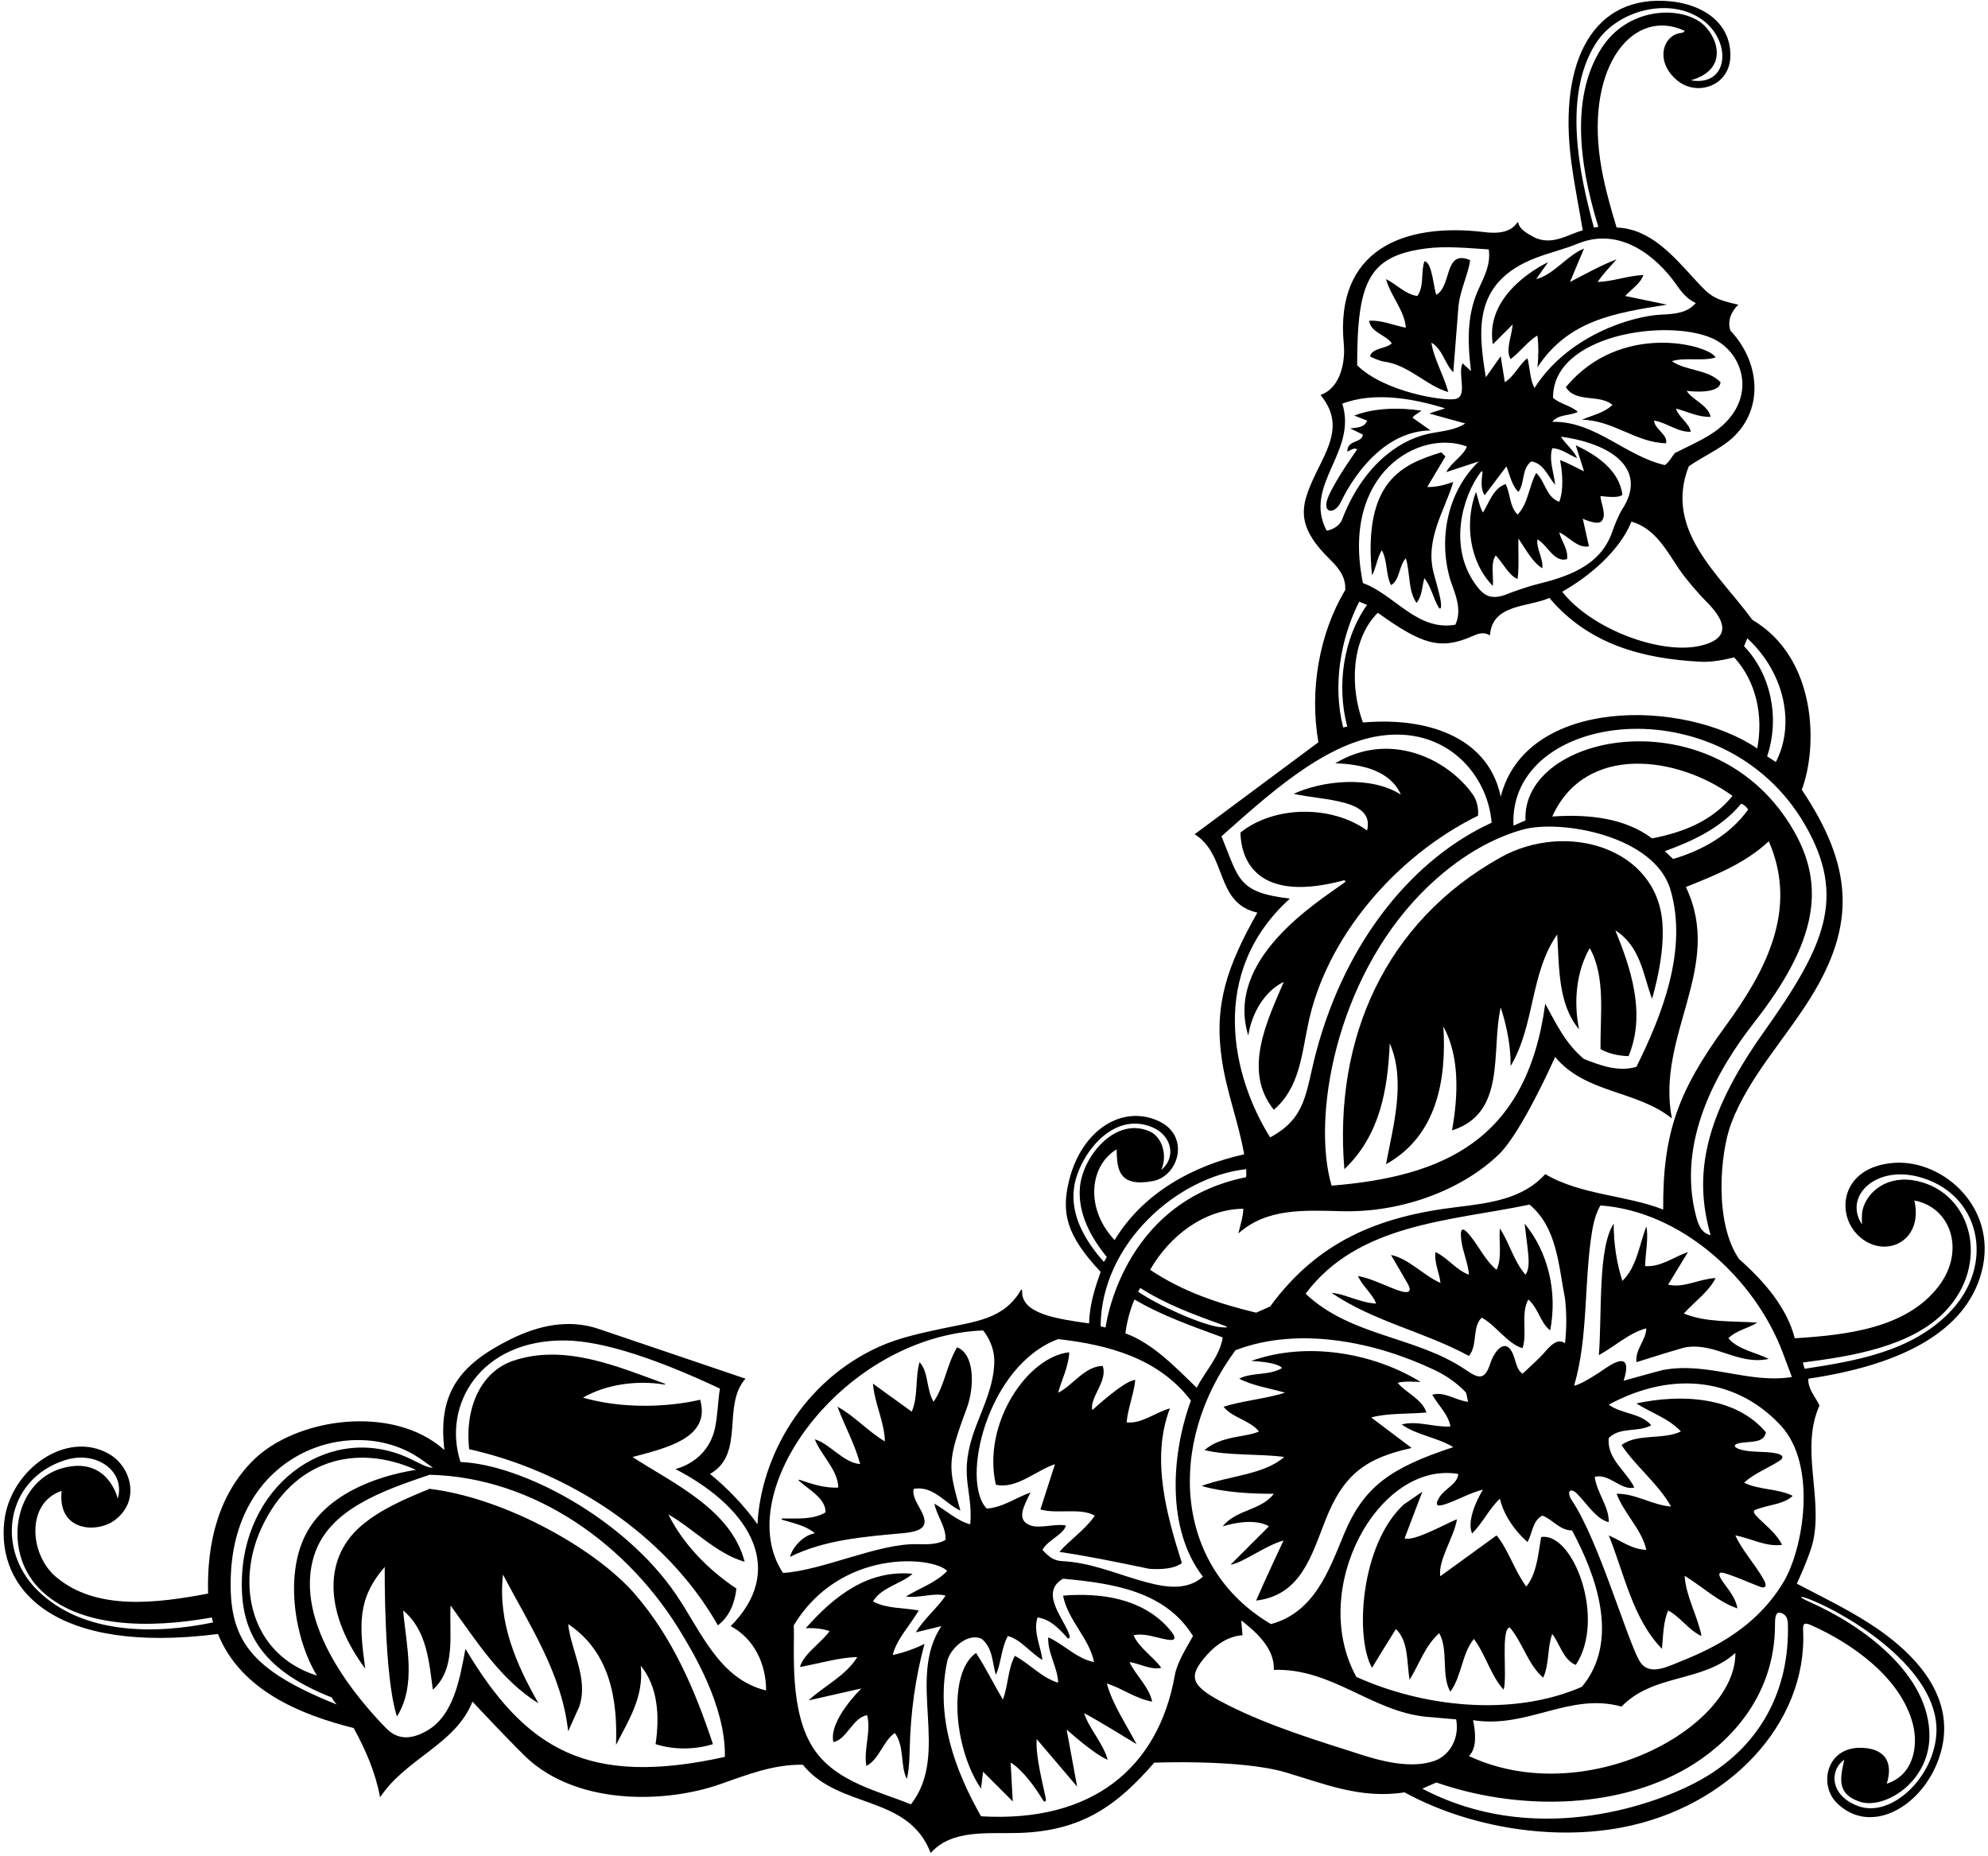 <?xml version="1.0" encoding="UTF-8"?>
<svg xmlns="http://www.w3.org/2000/svg" xmlns:xlink="http://www.w3.org/1999/xlink" width="482pt" height="450pt" viewBox="0 0 482 450" version="1.1">
<g id="surface1">
<path style=" stroke:none;fill-rule:nonzero;fill:rgb(0%,0%,0%);fill-opacity:1;" d="M 399.152 322.066 C 399.051 325.066 396.449 327.066 396.75 330.266 C 399.852 329.266 407.891 326.777 408.766 326.645 C 416.027 325.512 421.445 331.074 428.852 329.469 C 425.652 327.867 421.449 327.266 419.051 324.469 C 421.051 322.469 423.949 322.066 426.051 320.668 C 419.949 320.266 413.551 320.668 408.25 318.469 C 410.449 315.969 414.449 313.066 415.949 309.867 C 411.949 310.066 408.25 312.367 404.449 311.469 L 409.25 303.566 C 405.75 304.766 402.652 307.266 398.852 306.969 C 398.949 304.066 399.75 299.668 399.152 297.367 C 397.449 301.867 396.852 307.168 393.352 310.566 C 391.949 306.168 391.25 301.566 391.25 296.668 C 387.363 302.668 388.449 318.266 387.652 328.566 C 391.449 326.469 395.152 323.066 399.152 322.066 "/>
<path style=" stroke:none;fill-rule:nonzero;fill:rgb(0%,0%,0%);fill-opacity:1;" d="M 373.652 372.668 C 372.949 376.867 372.551 381.668 370.051 384.668 C 367.152 380.766 365.75 375.766 362.852 372.266 L 349.199 382.168 C 348.613 378.336 352.551 372.668 353.25 368.367 C 351.152 369.066 342.852 373.867 340.551 372.969 L 344.852 361.668 L 340.352 364.766 C 329.852 374.469 328.449 397 332.652 404.367 C 332.652 404.367 335.949 398.918 338.449 394.969 C 341.551 397.969 341.051 402.969 341.75 407.266 C 344.152 403.469 345.449 399.066 348.949 395.969 C 351.25 400.066 349.352 406.266 351.652 410.168 C 354.449 406.266 354.449 400.867 357.352 397.367 C 360.25 401.266 361.449 406.266 364.551 409.668 C 365.531 406.836 363.777 394.867 366.051 394.566 C 369.25 398.367 370.449 403.566 374.152 406.766 C 375.652 403.566 375.152 399.266 376.352 396.168 C 378.25 398.668 379.051 402.469 382.051 403.668 C 389.453 392.566 381.438 371.371 373.652 372.668 "/>
<path style=" stroke:none;fill-rule:nonzero;fill:rgb(0%,0%,0%);fill-opacity:1;" d="M 311.363 353.25 C 306.449 357.586 298.051 357.766 291.352 360.266 C 291.352 360.266 296.949 362.25 308.852 362.168 C 305.75 366.266 299.781 365.918 296.449 370.066 C 304.449 367.668 307.652 370.066 307.652 370.066 L 298.352 379.367 C 301.199 379 306.797 374.703 311.199 373.5 C 311.199 373.5 306.551 383.367 304.551 388.066 C 315.348 386.801 317.938 377.277 321.324 368.652 C 325.781 357.297 331.254 353.512 342.25 351.066 L 332.449 343.668 C 336.551 342.566 341.352 342.867 345.852 342.469 C 344.75 339.168 340.949 337.766 338.852 335.266 C 340.551 334.766 343.852 335.066 344.449 335.066 C 332.949 327.969 316.75 325.168 303.352 329.969 C 303.352 329.969 309.531 330.168 310.852 331.668 C 307.852 333.566 303.449 332.668 300.449 334.266 C 303.949 336.066 307.852 336.566 311.551 337.668 C 306.75 339.168 301.449 339.566 296.652 341.066 C 298.75 343.766 302.949 344.266 305.25 347.066 C 301.949 348.566 296.199 348.004 292.051 351.566 C 297.453 352.988 305.773 352.445 311.363 353.25 "/>
<path style=" stroke:none;fill-rule:nonzero;fill:rgb(0%,0%,0%);fill-opacity:1;" d="M 370.352 302.367 C 370.551 304.469 371.051 307.469 369.852 309.066 C 366.949 305.668 365.949 301.266 363.652 297.867 C 363.352 300.867 364.25 304.969 362.852 307.867 C 360.262 305.777 358.789 302.574 356.625 299.824 C 354.77 297.473 353.898 297.359 354.285 300.594 C 354.637 303.543 355.992 306.367 356.152 309.066 C 352.949 307.867 351.152 305.066 348.051 303.566 C 347.652 306.066 349.051 308.766 349.25 311.066 C 345.051 309.168 341.551 305.168 337.25 304.266 C 337.25 304.266 341.199 311.004 341.449 311.5 C 342.328 313.238 341.52 313.742 338.871 312.812 C 335.66 311.684 332.688 310.023 329.25 309.367 C 330.25 311.766 332.852 313.766 333.652 316.066 C 329.75 315.867 325.652 313.566 322.852 313.469 C 333.152 320.469 345.352 322.867 356.152 328.766 C 358.352 326.066 356.852 321.766 359.25 319.469 C 362.75 321.367 365.551 325.867 369.152 326.867 C 370.352 323.266 368.652 318.469 370.551 315.066 C 373.051 317.266 373.352 320.566 375.852 322.566 C 377.652 313.168 375.352 303.566 369.652 296.668 L 370.352 302.367 "/>
<path style=" stroke:none;fill-rule:nonzero;fill:rgb(0%,0%,0%);fill-opacity:1;" d="M 255.781 355 L 252.25 365.969 C 256.352 367.168 261.852 365.469 265.449 367.469 C 263.152 370.867 259.352 373.367 256.852 376.266 C 264.25 377.367 271.449 378.867 278.652 380.367 C 281.551 380.566 284.75 380.367 286.551 378.969 C 282.949 367.566 278.949 353.668 283.652 341.469 C 280.051 342.469 276.75 345.266 273.152 344.867 C 273.426 341.57 274.992 337.668 275.246 334.566 C 272.613 334.668 264.84 341.887 264.84 341.887 C 264.113 338.836 268.652 334.867 267.352 331.168 C 262.949 331.266 260.051 335.969 256.551 337.668 C 257.449 334.367 259.051 331.469 259.25 327.867 C 249.059 328.922 238.078 345.258 241.449 359.969 C 246.352 361.168 251.383 356.402 255.781 355 "/>
<path style=" stroke:none;fill-rule:nonzero;fill:rgb(0%,0%,0%);fill-opacity:1;" d="M 104.152 360.969 C 98.656 363.242 92.203 365.875 87.391 370.102 C 77.805 378.516 79.273 392.078 88.551 404.566 C 87.117 394.012 86.559 387.617 93.281 379.918 C 93.281 379.918 93.031 406.5 96.25 416.168 C 101.051 408.469 98.453 398.867 97.75 390.469 C 103.652 395.367 104.051 403.367 104.949 409.668 C 110.652 404.566 108.852 396.168 109.25 389.266 C 115.449 397.766 121.352 407.266 130.551 412.969 C 125.25 403.668 120.652 393.367 121.949 381.766 C 128.352 393.969 136.25 405.766 137.75 419.766 L 140.449 413.766 C 142.75 406.969 138.449 400.266 137.75 393.766 C 148.152 400.668 149.75 412.566 149.352 423.066 C 152.352 417.168 156.152 411.469 155.352 403.867 C 159.551 408.969 159.949 416.168 158.949 422.867 C 163.25 424.266 168.449 424.266 172.852 422.867 C 168.582 409.973 163.164 397.148 153.941 386.492 C 144.633 375.738 122.832 363.273 104.152 360.969 "/>
<path style=" stroke:none;fill-rule:nonzero;fill:rgb(0%,0%,0%);fill-opacity:1;" d="M 223.324 366.273 C 222.383 364.504 221.094 362.621 221.551 360.969 C 226.352 360.168 229.051 364.469 232.852 366.266 C 229.949 355.75 229.484 354.598 234.348 341.578 C 236.445 335.949 236.176 328.168 232.051 326.668 C 229.551 330.766 229.051 335.969 226.352 339.867 C 224.551 336.867 225.152 332.566 222.949 330.266 C 221.852 334.066 222.652 338.668 221.051 342.266 L 211.652 335.469 C 212.051 340.367 214.449 344.766 214.551 349.469 C 210.551 347.168 207.152 343.266 203.051 341.066 C 204.75 345.668 207.25 350.066 208.551 354.969 C 204.449 354.668 201.152 349.969 197.551 348.969 C 199.152 352.969 203.152 356.367 203.25 360.668 C 200.086 360.852 196.836 359.828 193.902 358.797 C 193.684 358.719 193.512 358.832 193.656 358.965 C 195.988 361.125 200.246 363.273 200.152 366.668 C 197.27 368.469 193.254 368.16 189.781 368.156 C 189.398 368.152 189.379 368.395 189.754 368.504 C 192.609 369.344 195.785 370.086 197.551 371.766 C 194.75 372.168 192.051 375.266 191.551 377.469 C 199.68 373.402 209.195 372.602 218.695 371.746 C 223.766 371.293 225.336 370.059 223.324 366.273 "/>
<path style=" stroke:none;fill-rule:nonzero;fill:rgb(0%,0%,0%);fill-opacity:1;" d="M 162.051 367.168 C 168.25 370.766 173.652 376.668 180.551 378.668 C 177.25 365.969 163.25 359.668 153.352 353.266 C 161.609 351.043 172.402 348.648 169.75 339.367 C 169.75 339.367 155.992 342.996 141.352 338.867 C 146.895 335.633 154.398 334.617 160.949 335.664 C 161.488 335.754 161.453 335.578 160.902 335.379 C 149.547 331.262 136.836 325.738 124.398 329.934 C 116.938 332.449 112.609 340.824 113.75 351.367 C 137.551 356.668 161.449 371.867 174.051 394.066 C 176.949 391.867 178.152 388.566 178.551 385.168 C 171.551 380.469 165.551 374.266 162.051 367.168 "/>
<path style=" stroke:none;fill-rule:nonzero;fill:rgb(0%,0%,0%);fill-opacity:1;" d="M 222.75 390.469 C 219.051 389.766 214.949 390.066 211.652 388.266 C 213.75 384.766 218.852 383.867 221.25 381.566 C 210.449 380.566 202.352 386.867 195.352 394.766 C 197.449 394.668 199.352 394.867 201.152 395.469 C 198.949 398.469 194.852 400.969 193.949 404.168 C 198.551 403.367 203.25 401.867 207.852 401.766 C 205.051 406.367 199.352 409.066 196.051 412.266 L 208.852 409.367 C 208.852 409.367 200.863 417.086 202.051 422.367 C 205.352 421.766 206.75 416.367 210.25 415.867 C 211.25 419.867 209.352 424.066 210.051 428.168 C 213.25 426.469 214.051 422.168 216.949 420.168 C 219.352 423.367 218.25 428.266 219.852 431.266 C 219.852 431.266 220.438 429.887 220.559 424.25 C 220.746 415.297 221.945 406.715 224.152 398.566 C 221.75 399.766 219.152 400.668 216.449 401.266 C 217.352 397.469 220.652 394.066 222.75 390.469 "/>
<path style=" stroke:none;fill-rule:nonzero;fill:rgb(0%,0%,0%);fill-opacity:1;" d="M 459.117 281.949 C 446.719 282.922 445.082 293.582 450.059 299.051 C 456.094 305.684 466.527 301.523 464.152 291.066 C 472.996 292.703 476.648 303.273 469.973 311.938 C 462.164 322.078 447.645 323.688 435.152 324.469 C 433.25 317.066 427.852 310.766 421.652 305.266 C 415.59 296.516 416.984 279.672 419.75 272.344 C 423.934 261.258 432.66 252.082 439.004 241.871 C 450.062 224.078 449.238 209.965 436.852 191.469 C 440.754 181.152 440.629 159.582 424.852 150.266 C 416.949 139.367 403.352 128.566 409.449 113.066 C 412.156 111.156 415.367 109.645 418.172 107.672 C 427.77 100.934 427.32 88.395 419.551 80.168 C 418.75 77.766 419.75 75.566 421.449 73.867 C 415.582 72.562 414.645 71.824 411.172 68.027 C 405.742 62.09 400.152 55.426 391.949 55.168 C 390.34 49.773 388.777 44.383 387.953 38.68 C 384.629 15.719 396.121 1.742 408.449 7.469 C 408.27 7.895 407.895 7.949 407.52 7.996 C 403.16 8.531 401.129 14.934 406.68 19.523 C 411.453 23.477 419.539 20.844 419.539 13.414 C 419.539 5.16 412.414 1.078 405.152 0.336 C 386.383 -1.582 377.781 14.715 380.945 39.066 C 381.699 44.883 382.887 50.613 383.75 55.867 C 380.516 56.586 376.273 59.879 371.672 57.379 C 370.125 56.539 368.348 55.449 368.141 54.074 C 368.109 53.879 367.957 53.828 367.848 53.992 C 366.051 56.688 362.418 56.578 359.953 56.281 C 340.305 53.891 323.613 60.555 325.809 83.426 C 326.188 87.352 325.227 93.984 320.152 95.766 C 325.496 102.191 322.508 107.719 319.637 113.555 C 315.371 122.23 313.594 126.945 322.508 135.691 C 324.59 137.73 326.359 139.926 326.152 143.066 C 319.852 153.566 317.449 167.367 319.652 179.969 L 289.652 202.266 C 297.652 207.266 294.551 218.969 304.852 221.266 C 297.57 234.176 294.289 243.535 296.23 256.816 C 297.391 264.766 300.312 272.191 301.652 279.867 C 289.449 282.566 277.152 289.168 270.25 300.668 C 262.887 292.855 264.305 282.43 270.75 278.668 C 270.75 283.723 271.414 287.852 279.469 286.367 C 285.805 285.203 288.625 275.465 281.02 271.859 C 272.254 267.699 262.262 273.809 259.195 286.254 C 257.305 293.941 258.441 299.434 266.852 308.367 C 265.449 312.367 264.152 316.367 264.051 320.867 C 255.938 319.734 247.594 318.473 247.816 313 C 247.828 312.672 247.664 312.539 247.504 312.816 C 243.348 319.895 236.52 320.402 228.215 322.164 C 222.809 323.312 217.715 324.469 213.27 326.461 C 194.484 334.887 184.453 353.441 183.652 369.566 C 180.551 365.168 176.449 360.867 172.152 357.367 C 180.75 352.469 174.949 340.766 180.75 334.266 C 180.75 334.266 148.91 323.48 145.184 322.211 C 137.836 319.711 130.492 321.402 123.934 324.637 C 111.316 330.859 106.098 337.828 107.75 351.566 C 95.246 340.324 71.652 343.785 61.324 354.125 C 52.984 362.477 50.109 374.055 50.453 386.367 C 38.172 388.691 23.293 390.672 13.469 382.238 C 7.137 376.805 6.27 364.359 14.953 361.469 C 13.855 371.332 23.504 371.828 27.848 368.551 C 34.176 363.777 31.711 355.602 26.535 352.574 C 16.152 346.508 2.512 356.293 1.051 368.754 C -0.883 385.211 12.949 401.25 52.852 396.168 C 58.352 409.867 72.953 415.766 85.75 418.969 C 88.652 424.266 91.051 429.766 92.152 435.766 C 98.453 426.266 110.449 422.969 114.551 412.566 C 114.551 412.566 125.996 424.816 128.844 427.195 C 141.551 437.801 161.867 436.98 174.312 432.68 C 180.898 430.406 187.301 427.758 194.652 427.867 C 203.449 438.766 220.152 434.969 225.652 449.266 C 230.902 443.406 239.441 444.664 247.258 444.398 C 262.34 443.891 270.816 437.773 279.852 427.367 C 279.852 427.367 300.789 426.496 311.707 429.719 C 321.035 432.473 329.898 436.227 340.551 434.566 C 355.25 442.637 375.398 446.449 393.184 443.086 C 419.016 438.203 438.281 417.926 437.172 395.258 C 437.098 393.738 437.348 393.254 439.102 394.027 C 449.035 398.426 460.875 406.758 463.781 418 C 465.125 423.191 464.066 430.32 457.449 432.469 C 458.945 427.684 457.426 424.141 451.777 423.781 C 442.844 423.215 440.898 432.621 445.25 437.031 C 453.023 444.91 465.02 438.73 469.602 427.613 C 475.629 413.004 465.414 401.324 452.852 393.352 C 447.145 389.73 440.984 386.797 435.652 383.969 C 435.652 383.969 438.789 377.262 439.574 373.762 C 441.996 362.98 436.441 351.16 441.152 340.766 C 440.152 338.668 438.25 336.668 438.449 334.266 C 459.582 331.164 475.508 323.719 480.051 309.75 C 485.328 293.512 471.352 280.988 459.117 281.949 Z M 9.062 385.555 C -1.129 375.473 1.371 358.699 15.66 354.055 C 23.527 351.496 30.477 356.863 28.551 363.367 C 28.551 363.367 26.406 353.746 16.441 355.645 C 3.484 358.109 0.328 375.691 9.449 385.086 C 18.941 394.863 36.402 394.848 51.352 392.168 L 51.652 393.367 C 37.344 396.344 19.902 396.277 9.062 385.555 Z M 438.949 387.836 C 448.199 391.5 470.105 404.68 469.5 420 C 469.07 430.828 458.551 440.879 450.512 437.887 C 443.465 435.266 443.648 429 447.152 426.668 C 446.113 431.25 445.32 434.965 450.922 436.836 C 456.758 438.785 467.648 432.254 467.797 421.086 C 467.992 405.984 451.621 394.07 438.613 388.336 C 435.883 387.133 436.09 386.703 438.949 387.836 Z M 432.211 327.883 C 432.477 328.574 434.449 333.867 434.449 333.867 C 423.949 335.555 414.066 330.121 403.23 332.156 C 402.508 332.293 393.652 334.766 393.652 334.766 C 394.328 332.723 395.84 327.176 389.133 331.824 C 388.297 332.402 383.551 335.668 381.652 335.969 C 385.176 323.949 383.965 310.703 386.059 298.227 C 386.746 294.133 388.051 292.266 388.051 292.266 C 407.695 293.711 425.391 309.898 432.211 327.883 Z M 357.152 417.066 C 370.449 419.168 380.449 410.266 393.152 413.766 C 400.852 405.766 412.75 407.969 420.75 400.766 C 420.926 419.02 384.379 438.926 356.152 425.766 C 358.152 423.766 357.75 420.066 357.152 417.066 Z M 383.551 408.969 C 366.652 416.367 344.949 413.867 328.852 406.566 C 317.141 385.305 334.195 354.105 353.551 357.367 C 353.469 359.762 350.254 360.926 348.965 363.062 C 347.621 365.281 348.652 365.352 350.906 364.531 C 353.832 363.469 356.516 361.926 359.551 361.168 C 359.551 361.168 355.281 367.918 356.914 371.801 C 359.504 369.238 361.059 365.781 363.652 363.367 C 365.113 369.586 370.352 373.867 370.352 373.867 C 371.551 371.766 371.551 368.668 373.949 367.469 C 376.449 368.367 378.152 371.066 381.152 371.066 C 386.949 381.867 392.852 397.766 383.551 408.969 Z M 296.449 324.266 C 295.75 328.867 292.25 332.367 290.152 336.469 C 285.152 331.668 279.652 325.766 272.852 323.266 C 273.25 320.367 273.949 317.668 275.051 315.066 C 281.852 319.066 289.152 321.566 296.449 324.266 Z M 275.949 313.168 L 276.449 312.266 C 282.695 316.242 289.434 318.727 296.203 321.156 C 297.922 321.773 297.984 321.988 295.855 321.777 C 291.648 321.359 280.641 316.469 275.949 313.168 Z M 299.551 327.367 C 314.98 321.445 333.703 325.414 347.957 332.234 C 352.852 334.574 355.449 337.668 355.449 337.668 C 355.652 338.367 355.781 339.254 355.949 339.867 C 352.949 339.566 350.152 337.266 347.25 338.168 C 348.75 340.766 351.25 343.066 351.652 345.867 C 347.551 346.066 343.652 344.367 339.852 345.367 C 343.449 347.969 348.449 348.469 352.352 350.867 C 337.246 355.848 330.672 360.352 325.859 371.965 C 322.199 380.793 318.672 390.922 308.152 393.766 C 284.621 379.898 282.781 350 299.551 327.367 Z M 379.449 325.668 C 377.586 324.379 375.926 326.195 374.211 328.191 C 373.258 329.297 369.152 333.066 369.152 333.066 C 367.953 332.301 367.629 330.707 367.164 329.211 C 365.555 324.035 362.586 326.75 361.297 330.672 C 359.945 334.789 358.352 334.156 355.484 332.195 C 343.383 323.918 327.574 324.121 316.551 313.668 C 329.25 296.668 351.449 296.066 370.852 292.066 C 377.551 297.668 377.852 306.766 379.449 314.867 C 379.852 318.566 379.852 321.867 379.449 325.668 Z M 374.652 284.668 C 369.301 290.645 361.289 291.695 353.277 292.652 C 334.32 294.914 319.562 300.898 307.949 316.766 L 304.551 318.266 C 295.449 316.066 286.75 313.168 278.852 307.867 C 283.551 299.668 291.949 293.168 301.449 293.066 C 301.449 294.867 300.652 297.266 300.25 299.066 C 307.168 292.855 316.25 293.441 325.359 293.664 C 340.57 294.039 355.039 288.062 363.492 279.797 C 369.043 274.367 377.051 256.266 377.051 256.266 C 384.449 265.168 396.75 264.266 405.352 271.168 C 401.449 250.969 418.051 234.469 408.75 215.066 C 415.652 212.266 422.949 209.469 428.852 203.969 C 436.102 220.605 428.016 235.551 418.344 248.797 C 406.867 264.512 403.113 274.754 403.25 293.266 C 394.449 289.766 383.25 289.766 374.652 284.668 Z M 400.551 203.266 C 393.852 198.266 385.051 197.367 376.352 197.969 C 384.336 180.227 406.68 183.242 420.051 192.969 C 415.051 199.168 407.852 201.867 400.551 203.266 Z M 422.152 194.867 C 422.852 195.066 423.363 195.586 423.852 196.266 C 419.352 202.566 412.449 206.266 405.652 208.266 L 403.652 206.367 C 410.25 203.969 417.152 200.867 422.152 194.867 Z M 405.023 215.754 C 409.258 230.246 403.004 246.066 396.75 258.668 C 392.25 259.969 387.949 258.266 384.051 256.766 C 379.551 253.066 377.25 248.066 374.652 243.367 C 370.156 276.73 349.652 285.273 322.852 287.469 C 318.02 271.062 323.793 237.816 344.594 216.566 C 351.594 209.418 360.012 203.734 369.078 201.168 C 378.301 198.559 401.172 202.566 405.023 215.754 Z M 437.578 199.891 C 447.945 217.719 442.18 229.715 427.578 250.309 C 413.125 270.688 410.562 285.004 414.75 299.469 C 412.484 298.953 411.77 296.949 411.234 294.93 C 406.406 276.66 416.418 259.266 425.328 247.871 C 440.676 228.238 442.609 214.789 434.859 201.336 C 415.945 168.492 368.832 177.586 369.863 198.918 C 368.797 199.336 367.863 199.836 366.949 200.168 C 365.609 172.43 417.664 165.633 437.578 199.891 Z M 423.652 154.766 C 432.93 163.34 435.199 175.918 430.551 184.766 C 429.949 184.336 429.281 183.918 428.449 183.367 C 431.551 174.168 429.449 163.566 422.852 156.668 Z M 426.051 181.469 C 408.305 169.418 370.023 168.914 363.852 193.168 C 361.141 179.832 347.863 173.695 330.449 175.168 C 327.352 166.867 327.449 155.168 334.051 148.566 C 344.727 156.219 349.164 157.699 356.988 154.238 C 358.363 153.633 359.766 153.098 361.25 154.066 C 361.75 146.367 370.551 147.266 375.652 144.969 C 385.172 156.242 398.273 159.742 412.441 160.445 C 416.012 160.625 420.449 159.367 420.449 159.367 C 425.852 165.266 427.551 173.566 426.051 181.469 Z M 358.551 111.867 C 351.043 119.09 348.684 130.383 351.559 140.328 C 352.355 143.078 354.762 147.52 352.852 151.469 C 343.551 153.066 338.152 144.168 330.449 141.367 C 324.969 114.496 344.336 103.926 355.652 108.266 C 354.781 110.586 351.926 112.016 350.648 114.469 Z M 359.949 120.086 L 365.25 113.066 C 366.051 115.266 366.652 117.867 368.152 119.266 C 369.75 117.066 368.852 113.766 371.25 111.867 C 374.25 112.266 375.352 115.566 377.051 117.566 C 376.852 114.969 375.449 111.566 376.352 108.668 C 378.652 108.766 380.352 110.266 382.352 111.066 C 381.75 109.367 379.551 107.668 378.449 105.867 C 392.062 107.781 399.18 114.453 393.355 123.414 C 392.477 124.766 391.426 127.398 390.891 128.953 C 388.035 137.234 380.09 139.852 372.184 141.773 C 370.809 142.105 366.582 143.551 365.922 143.84 C 361.289 145.859 359.559 144.156 357.816 141.785 C 351.125 132.68 354.473 120.477 359.055 114.395 C 359.219 114.18 359.477 114.305 359.441 114.57 C 359.168 116.602 358.977 118.586 359.949 120.086 Z M 413.609 145.758 C 417.781 149.859 420.535 154.781 411.977 156.629 C 402.562 158.66 386.012 152.652 378.75 143.469 C 385.152 139.867 392.652 133.668 395.551 126.469 C 401.18 128.074 403.922 133.211 407.062 137.926 C 408.641 140.301 412.246 144.422 413.609 145.758 Z M 415.141 82.023 C 423.242 85.621 426.594 97.93 414.645 105.387 C 411.848 107.133 408.719 108.488 406.051 109.867 C 405.25 110.867 404.75 111.969 403.652 112.766 C 394.051 110.566 386.75 102.066 376.352 102.266 C 377.949 100.367 380.551 100.867 382.551 99.867 C 380.949 98.367 378.25 97.969 376.551 96.469 C 376.352 81.188 404.062 77.098 415.141 82.023 Z M 386.914 10.512 C 392.055 2.41 404.934 -0.871 412.766 4.82 C 419.953 10.051 419.199 21.086 409.949 19.469 C 419.738 16.672 416.137 8.156 412.289 5.402 C 406.551 1.293 394.441 2.105 388.312 11.656 C 381.258 22.641 382.34 38.215 387.531 55.004 L 386.449 55.168 C 382.812 41.855 378.898 23.137 386.914 10.512 Z M 372.344 62.531 C 375.699 61.246 379.242 60.43 382.551 59.066 C 392.945 54.82 401.812 62.379 406.504 69.102 C 407.727 70.855 409.012 72.496 411.152 73.469 C 409.016 75.98 405.895 76.125 402.777 76.281 C 395.445 76.652 380.117 81.41 372.051 94.066 C 370.949 92.066 370.949 89.266 370.352 86.867 C 368.551 88.066 367.152 91.266 364.852 92.668 L 363.852 86.367 L 360.25 91.469 C 358.461 80.426 356.84 68.48 372.344 62.531 Z M 345.777 60.234 C 350.656 59.602 355.914 60.164 360.949 60.469 C 361.488 64.031 359.898 67.012 358.496 70.07 C 355.934 75.664 355.621 81.73 356.652 89.969 C 355.949 89.254 355.312 88.785 354.613 88.086 C 353.324 90.754 355.988 96.074 352.863 96.742 C 350.195 97.309 335.715 95.117 329.051 88.566 C 329.051 68.211 331.844 62.051 345.777 60.234 Z M 325.406 125.934 C 324.859 127.359 323.297 128.391 321.652 128.668 C 315.852 117.566 329.152 109.668 325.449 97.867 C 333.352 94.867 342.965 96.703 350.363 99.004 C 349.266 99.402 347.602 99.816 346.551 100.266 L 355.25 102.668 C 352.66 104.395 349.391 104.52 346.363 105.172 C 338.457 106.871 330.117 113.637 325.406 125.934 Z M 329.551 145.867 L 331.449 146.668 C 325.852 154.469 323.949 166.066 326.652 176.168 L 325.652 176.367 C 323.051 166.066 325.051 154.766 329.551 145.867 Z M 312.75 217.867 C 299.996 216.363 300.449 213.168 296.152 202.766 C 306.844 193.312 320.559 180.539 334.461 178.426 C 350.48 175.988 360.707 187.664 361.652 199.469 C 343.184 207.922 326.41 227.402 319.047 255.316 C 316.52 264.895 316.805 271.02 307.949 275.766 C 298.641 260.895 292.871 235.805 312.75 217.867 Z M 260.426 287.82 C 261.52 280.379 269.621 269.082 279.516 273.367 C 284.023 275.32 285.305 280.539 281.551 283.668 C 283.188 279.902 281.605 275.621 278.844 274.359 C 270.57 270.574 262.52 280.238 261.836 287.84 C 261.27 294.109 264.445 299.969 268.352 304.766 L 267.652 305.969 C 263.219 300.98 259.41 294.73 260.426 287.82 Z M 302.152 283.469 C 302.121 284.145 302.254 284.812 302.113 285.418 C 271.781 291.504 268.051 321.867 268.051 321.867 L 266.852 321.566 C 266.977 301.379 285.66 285.234 302.152 283.469 Z M 256.551 324.668 C 268.75 326.066 280.852 329.266 288.75 339.566 C 283.949 352.668 282.75 370.766 291.652 382.266 C 287.152 386.316 280.648 384.406 275.988 383.059 C 269.949 381.309 264.199 378.832 257.531 378.504 C 255.543 378.406 254.316 377.508 252.75 375.766 C 254.051 373.367 257.852 372.066 258.449 369.867 C 255.734 369.324 251.992 370.77 249.613 369.758 C 246.477 368.426 248.082 365.406 249.852 361.867 C 246.551 362.969 243.25 365.469 239.25 365.766 C 232.781 359.168 239.289 331.109 256.551 324.668 Z M 55.965 382.004 C 57.102 352.195 84.836 343.078 100.824 352.98 C 102.238 353.855 103.594 354.875 104.949 355.867 C 103.605 355.867 101.719 354.797 99.777 353.844 C 80.629 344.457 59.824 359.164 58.684 381.918 C 58.035 394.789 62.543 404.539 80.453 411.566 C 80.75 412.168 81.008 412.559 81.652 413.266 C 60.59 404.844 55.371 397.523 55.965 382.004 Z M 76.852 406.266 C 60.492 401.062 57.234 383.902 63.328 370.613 C 71.043 353.777 86.473 349.922 100.852 356.367 C 90.555 358.008 78.762 362.637 73.949 372.379 C 69.035 382.324 71.484 397.457 76.852 406.266 Z M 112.852 399.766 C 111.492 406.891 110.066 416.027 103.32 419.738 C 100.234 421.434 96.762 422.227 93.652 419.047 C 87.52 412.766 70.742 393.984 76.207 377.004 C 79.805 365.82 93.023 361.355 104.152 357.566 C 129.59 358.141 152.574 374.594 165.504 396.469 C 167.602 400.02 176.008 413.496 175.75 425.969 C 142.684 433.273 127.504 424.336 112.852 399.766 Z M 163.906 386.586 C 151.453 368.27 126.715 355.082 111.652 354.469 C 107.164 340.625 116.527 324.68 137.195 325.004 C 146.473 325.148 159.816 329.734 174.551 336.668 C 174.062 339.648 174.027 343.035 173.371 346.152 C 171.605 354.566 163.75 356.168 163.75 356.168 C 182.949 366.168 190.277 381.145 177.152 394.266 C 182.852 397.266 185.75 403.469 185.75 409.867 C 174.344 407.102 170.031 395.598 163.906 386.586 Z M 238.352 322.566 C 238.352 322.566 241.176 325.746 241.07 330.25 C 240.945 335.836 238.57 340.688 236.645 345.762 C 232.074 357.793 235.949 360.668 235.25 369.566 C 232.25 368.867 229.449 366.266 226.551 364.566 C 227.051 367.367 229.449 370.266 229.25 373.367 C 227.238 374.492 224.805 374.461 222.363 374.391 C 213.09 374.133 199.398 380.789 189.852 381.367 C 176.844 361.852 204.371 323.945 238.352 322.566 Z M 220.852 437.469 C 212.781 434.203 202.988 432.09 197.578 424.422 C 191.117 415.266 192.742 399.645 192.449 394.066 C 203.734 375.418 226.055 377.273 229.652 380.867 C 227.051 383.668 222.949 385.066 219.652 387.066 C 222.852 387.566 226.352 386.066 229.25 386.867 C 227.551 389.566 223.949 392.566 222.051 395.766 L 228.25 394.266 C 219.652 407.066 230.551 425.168 220.852 437.469 Z M 284.844 406.164 C 280.84 428.672 264.793 441.969 237.852 440.367 C 231.648 429.391 226.719 416.41 229.676 402.73 C 230.301 399.836 234.609 395.703 238.051 397.367 C 240.75 399.668 240.551 403.066 241.449 406.066 C 242.75 403.266 242.75 399.566 244.352 396.668 C 247.352 397.367 249.852 400.766 252.75 402.469 C 252.352 399.266 250.449 395.566 251.551 392.168 C 254.555 392.531 256.809 394.879 258.848 397.184 C 259.051 397.41 259.469 397.109 259.355 396.672 C 258.348 392.844 251.742 386.176 257.75 382.766 C 269.75 383.867 282.551 385.766 289.25 396.668 C 287.707 399.422 285.398 403.047 284.844 406.164 Z M 329.93 425.395 C 319.074 421.914 308.078 418.59 297.875 413.48 C 288.613 408.844 287.727 406.723 292.652 401.211 C 294.926 398.668 297.93 396.668 301.25 396.469 L 300.949 392.867 C 304.652 395.766 309.051 399.668 308.852 404.867 C 322.922 404.406 332.508 414.941 345.855 416.25 C 347.023 416.363 353.051 416.867 353.051 416.867 C 353.914 421.543 351.406 425.625 347.859 426.902 C 341.996 429.012 334.352 426.816 329.93 425.395 Z M 411.09 432.207 C 399.461 438.293 371.336 447.605 344.852 433.668 L 348.25 432.168 C 367.16 438.777 391.461 439.016 409.262 428.551 C 418.004 423.41 430.383 412.305 430.359 393.836 C 430.355 391.832 430.59 390.551 432.012 391.133 C 433.121 391.586 433.441 392.531 433.477 393.586 C 433.988 409.508 426.977 423.891 411.09 432.207 Z M 432.359 383.684 C 424.926 395.984 412.793 400.637 406.617 403.172 C 403.293 404.535 399.395 406.215 397.379 402.5 C 394.27 396.777 387.457 373.215 381.133 363.824 C 379.699 361.699 380.695 360.43 382.457 362.242 C 384.895 364.758 386.984 368.254 390.051 369.066 C 390.152 365.266 387.152 361.969 386.652 358.066 C 390.25 357.168 392.949 361.469 396.25 360.668 C 394.352 356.668 389.551 353.766 390.051 348.668 C 392.75 345.867 397.152 347.367 400.352 345.566 C 397.852 342.566 393.152 342.867 390.051 340.566 C 406.137 331.879 421.531 334.605 431.746 345.609 C 440.676 355.223 437.285 375.531 432.359 383.684 Z M 472.613 318.254 C 463.359 327.695 450.078 329.945 437.551 331.867 C 437.336 331.234 437.23 330.824 437.117 330.34 C 448.895 328.84 463.324 326.535 471.559 318.004 C 482.57 306.59 478.289 289.395 464.938 286.371 C 457.668 284.723 452.746 288.867 451.617 293.254 C 451.301 294.488 451.449 296.867 451.449 296.867 C 447.008 290.191 454.473 282.691 464.848 285.242 C 480.062 288.988 484.141 306.492 472.613 318.254 "/>
<path style=" stroke:none;fill-rule:nonzero;fill:rgb(0%,0%,0%);fill-opacity:1;" d="M 421.555 351.301 C 420.422 350.891 420.031 350.156 422.031 349.836 C 424.523 349.438 427.73 349.887 428.152 347.266 C 420.75 338.469 407.449 337.969 396.75 340.266 C 400.352 342.566 404.551 343.867 407.551 347.066 C 403.152 349.168 396.949 347.469 393.152 350.367 C 396.449 355.367 402.152 359.867 405.152 365.266 C 400.75 364.969 396.449 362.066 391.949 362.168 C 393.75 366.969 398.152 370.969 399.152 375.766 C 395.652 375.668 393.051 373.566 390.051 372.266 C 393.852 381.668 395.852 392.469 402.949 399.766 C 403.25 396.566 403.25 393.266 404.449 390.469 C 407.352 391.969 409.551 395.367 412.551 396.668 C 411.551 391.668 408.75 387.066 408.449 382.066 C 412.75 384.668 416.551 388.367 421.25 389.969 C 420.855 387.586 419.32 385.707 417.906 383.781 C 416.039 381.238 417.051 381.102 418.035 381.398 C 421.062 382.309 423.875 383.637 426.773 384.734 C 427.738 385.102 428.648 384.855 427.648 383.039 C 425.586 379.289 422.324 375.855 420.75 372.266 C 424.551 372.969 428.051 375.066 432.051 374.566 C 430.949 372.109 428.484 370.156 426.355 368.094 C 424.383 366.18 425.305 366.133 426.777 365.652 C 429.504 364.766 432.641 364.594 434.652 362.668 C 431.051 360.867 426.352 361.266 422.852 359.469 C 425.461 357.137 428.59 356.023 431.43 354.184 C 432.883 353.242 431.859 352.633 430.801 352.398 C 427.809 351.738 424.336 352.316 421.555 351.301 "/>
<path style=" stroke:none;fill-rule:nonzero;fill:rgb(0%,0%,0%);fill-opacity:1;" d="M 325.949 283.469 C 334.551 275.266 336.449 264.367 336.949 252.969 C 340.949 262.066 337.75 273.066 336.051 282.266 C 348.449 275.367 350.75 261.668 349.949 248.867 C 353.949 256.168 353.551 265.668 352.051 274.066 C 365.352 269.867 361.449 254.867 363.852 244.266 C 365.352 248.766 366.352 254.066 366.25 258.469 C 372.152 248.668 370.949 235.969 377.551 226.566 C 378.051 234.766 377.75 243.469 382.852 249.566 C 381.449 242.766 382.25 235.367 385.449 229.867 C 389.352 236.969 387.949 245.969 388.051 254.367 C 389.949 255.418 392.164 255.973 394.852 256.066 C 399.152 245.766 395.352 234.668 391.652 225.566 C 397.852 229.566 398.352 236.367 400.551 242.168 C 402.055 236.898 403.492 230.125 403.062 223.84 C 401.812 205.707 379.91 198.879 363.738 207.926 C 335.891 223.508 323.305 251.723 325.949 283.469 "/>
<path style=" stroke:none;fill-rule:nonzero;fill:rgb(0%,0%,0%);fill-opacity:1;" d="M 257.75 386.867 C 258.852 392.766 264.152 397.266 265.25 402.969 C 261.051 402.168 257.949 398.668 254.152 396.969 C 253.949 400.766 256.449 404.266 256.551 407.969 C 252.652 406.867 249.652 403.367 246.051 401.469 C 244.352 404.668 244.449 408.668 243.152 412.066 C 240.949 408.367 238.949 404.266 236.652 400.766 C 229.785 405.488 231.152 423.805 237.852 433.668 L 238.352 429.566 L 245.551 436.766 L 245.031 427.336 C 247.867 429.051 250.926 433.223 252.949 436.57 C 253.184 436.961 253.723 436.91 253.555 436.039 C 253.004 433.16 250.98 425.637 251.363 421.668 L 261.152 433.168 L 258.613 419.336 C 258.613 419.336 265.152 425.266 268.551 426.668 C 267.449 422.566 264.051 419.168 262.852 415.367 C 267.152 417.668 271.352 420.367 275.551 422.867 C 273.051 418.066 269.75 413.266 268.352 408.168 C 272.152 409.367 275.352 411.867 279.352 412.566 C 278.551 408.867 275.25 406.066 273.852 402.969 C 276.449 403.367 279.051 404.969 281.551 404.367 C 279.852 401.867 276.051 399.469 274.852 396.469 C 277.59 395.887 280.398 397.094 282.93 397.523 C 284.578 397.801 285.91 397.664 283.254 394.699 C 276.902 387.613 267.098 386.105 257.75 386.867 "/>
<path style=" stroke:none;fill-rule:nonzero;fill:rgb(0%,0%,0%);fill-opacity:1;" d="M 361.949 142.066 C 362.152 139.566 361.352 136.469 362.652 134.668 C 364.449 136.566 365.949 139.668 367.949 140.367 C 368.352 137.266 368.051 133.469 368.152 130.566 C 369.852 133.066 371.652 136.469 373.949 137.766 C 374.152 135.168 372.449 133.066 372.75 130.766 C 375.25 132.168 376.75 136.469 379.949 135.566 C 380.25 132.969 378.449 131.066 378.051 129.066 C 380.449 130.168 382.449 132.969 385.25 132.469 L 383.75 125.766 C 383.75 125.766 387.234 127.395 388.219 126.438 C 389.734 124.965 388.051 121.93 388.051 120.266 C 389.75 120.469 392.449 120.766 393.352 119.969 C 392.652 114.066 387.051 110.266 382.051 107.969 L 384.051 114.266 C 382.051 113.367 380.25 112.266 378.25 111.566 C 378.852 114.668 379.152 118.766 378.051 121.668 C 374.852 120.566 374.652 116.668 372.449 114.668 C 370.652 117.969 370.551 122.066 367.949 124.766 C 365.949 122.766 366.25 119.766 365.051 117.367 C 362.051 118.367 361.051 121.867 359.551 124.266 C 358.652 122.766 358.449 120.969 357.852 119.266 C 355.051 126.766 356.25 136.266 361.949 142.066 "/>
<path style=" stroke:none;fill-rule:nonzero;fill:rgb(0%,0%,0%);fill-opacity:1;" d="M 308.852 269.066 C 314.949 263.867 315.551 256.066 317.051 248.867 C 321.25 227.367 338.551 207.469 358.352 197.766 C 358.352 197.766 358.715 194.949 357.113 192.668 C 350.992 183.945 336.867 177.098 323.75 185.066 C 330.051 185.266 337.051 186.766 339.652 192.668 C 332.352 187.969 320.551 189.266 313.652 192.469 C 321.207 194.145 333.363 193.73 331.449 201.367 C 322.949 195.168 308.949 195.266 300.75 201.867 C 300.965 209.98 306.211 218.672 325.652 213.484 C 326.145 213.355 326.438 213.637 325.945 213.996 C 319.254 218.855 296.926 232.562 302.652 251.066 C 303.449 245.867 306.449 240.367 311.25 238.066 C 307.352 247.266 301.152 259.566 308.852 269.066 "/>
<path style=" stroke:none;fill-rule:nonzero;fill:rgb(0%,0%,0%);fill-opacity:1;" d="M 379.652 93.867 C 382.051 97.766 387.75 95.469 390.949 98.168 C 388.852 100.168 386.051 100.668 383.551 101.766 C 391.051 101.867 396.75 107.367 403.949 107.469 C 404.449 105.367 401.051 103.969 401.051 101.969 C 404.152 102.469 406.852 104.867 409.949 104.668 C 409.449 102.469 406.852 100.969 406.352 99.066 C 409.152 99.766 411.652 101.168 414.75 101.066 C 414.152 98.168 410.152 96.867 408.949 94.766 C 408.949 94.766 416.949 95.836 417.152 92.668 C 414.051 89.469 408.75 89.969 405.352 87.566 C 408.551 86.566 412.75 87.668 415.949 86.668 C 414.523 83.656 392.941 77.777 379.652 93.867 "/>
<path style=" stroke:none;fill-rule:nonzero;fill:rgb(0%,0%,0%);fill-opacity:1;" d="M 346.051 118.066 L 350.449 110.668 L 349.449 109.668 C 340.035 112.562 330.359 116.535 332.652 139.469 C 333.449 138.336 333.934 135.117 335.031 133.418 C 336.434 135.918 335.949 139.266 337.25 141.867 C 339.449 140.668 339.152 137.066 340.852 135.367 C 341.949 138.867 341.352 143.266 343.449 146.168 C 344.852 144.469 344.75 142.168 345.352 140.168 C 346.961 142.223 347.453 144.891 348.699 147.086 C 349.105 147.805 349.516 147.844 349.363 146.168 C 349.262 145.008 348.762 143.141 347.645 139.098 C 345.367 130.832 350.352 123.621 352.352 116.867 C 350.352 117.566 348.051 118.168 346.051 118.066 "/>
<path style=" stroke:none;fill-rule:nonzero;fill:rgb(0%,0%,0%);fill-opacity:1;" d="M 366.75 78.668 C 366.551 81.469 364.949 84.867 366.25 87.066 C 368.352 85.566 370.551 82.566 372.75 81.367 C 373.051 83.469 373.051 86.668 372.75 89.066 C 380.25 77.676 391.281 75.902 404.152 73.867 L 394.051 71.766 C 395.551 70.066 397.75 68.766 398.449 66.668 C 394.551 66.867 390.949 68.266 387.352 68.367 C 388.75 66.266 390.25 64.867 391.949 62.867 C 388.051 64.367 384.152 66.566 380.652 68.367 L 384.051 60.266 C 379.852 61.969 376.652 66.668 372.449 67.668 L 375.352 63.566 C 375.352 63.566 359.758 70.641 361.949 83.469 L 366.75 78.668 "/>
<path style=" stroke:none;fill-rule:nonzero;fill:rgb(0%,0%,0%);fill-opacity:1;" d="M 342.449 101.266 C 343.051 100.469 343.949 100.168 344.652 99.566 C 339.352 98.766 333.152 98.867 328.352 100.766 L 331.449 101.969 C 330.949 103.668 328.949 103.668 327.352 103.867 L 330.449 105.367 C 330.152 107.566 326.699 106.504 326.652 109.469 C 327.449 109.266 328.25 108.367 329.051 108.969 C 329.051 108.969 324.23 115.645 322.211 120.07 C 320.148 124.574 323.535 124.898 325.043 121.801 C 329.109 113.434 336.668 104.461 346.852 104.367 L 342.449 101.266 "/>
<path style=" stroke:none;fill-rule:nonzero;fill:rgb(0%,0%,0%);fill-opacity:1;" d="M 352.352 90.266 L 353.551 75.066 C 353.75 70.766 355.949 66.766 356.449 63.066 C 350.051 60.367 352.051 69.367 348.25 71.469 C 347.652 70.367 347.25 63.367 345.352 63.367 C 344.449 65.969 345.352 69.367 343.652 71.766 C 340.75 71.367 338.652 68.969 336.051 67.668 C 337.152 71.766 340.551 75.266 340.852 79.469 C 337.852 78.867 334.949 77.566 331.949 77.766 C 332.449 80.766 335.949 81.066 337.449 83.266 C 335.852 84.668 332.852 84.266 332.152 86.367 C 332.652 86.766 334.82 87.578 335.379 87.645 C 341.438 88.352 345.75 93.512 351.152 95.066 C 350.051 90.969 347.652 87.066 347.051 83.066 C 349.852 84.766 350.25 88.168 352.352 90.266 "/>
</g>
</svg>
